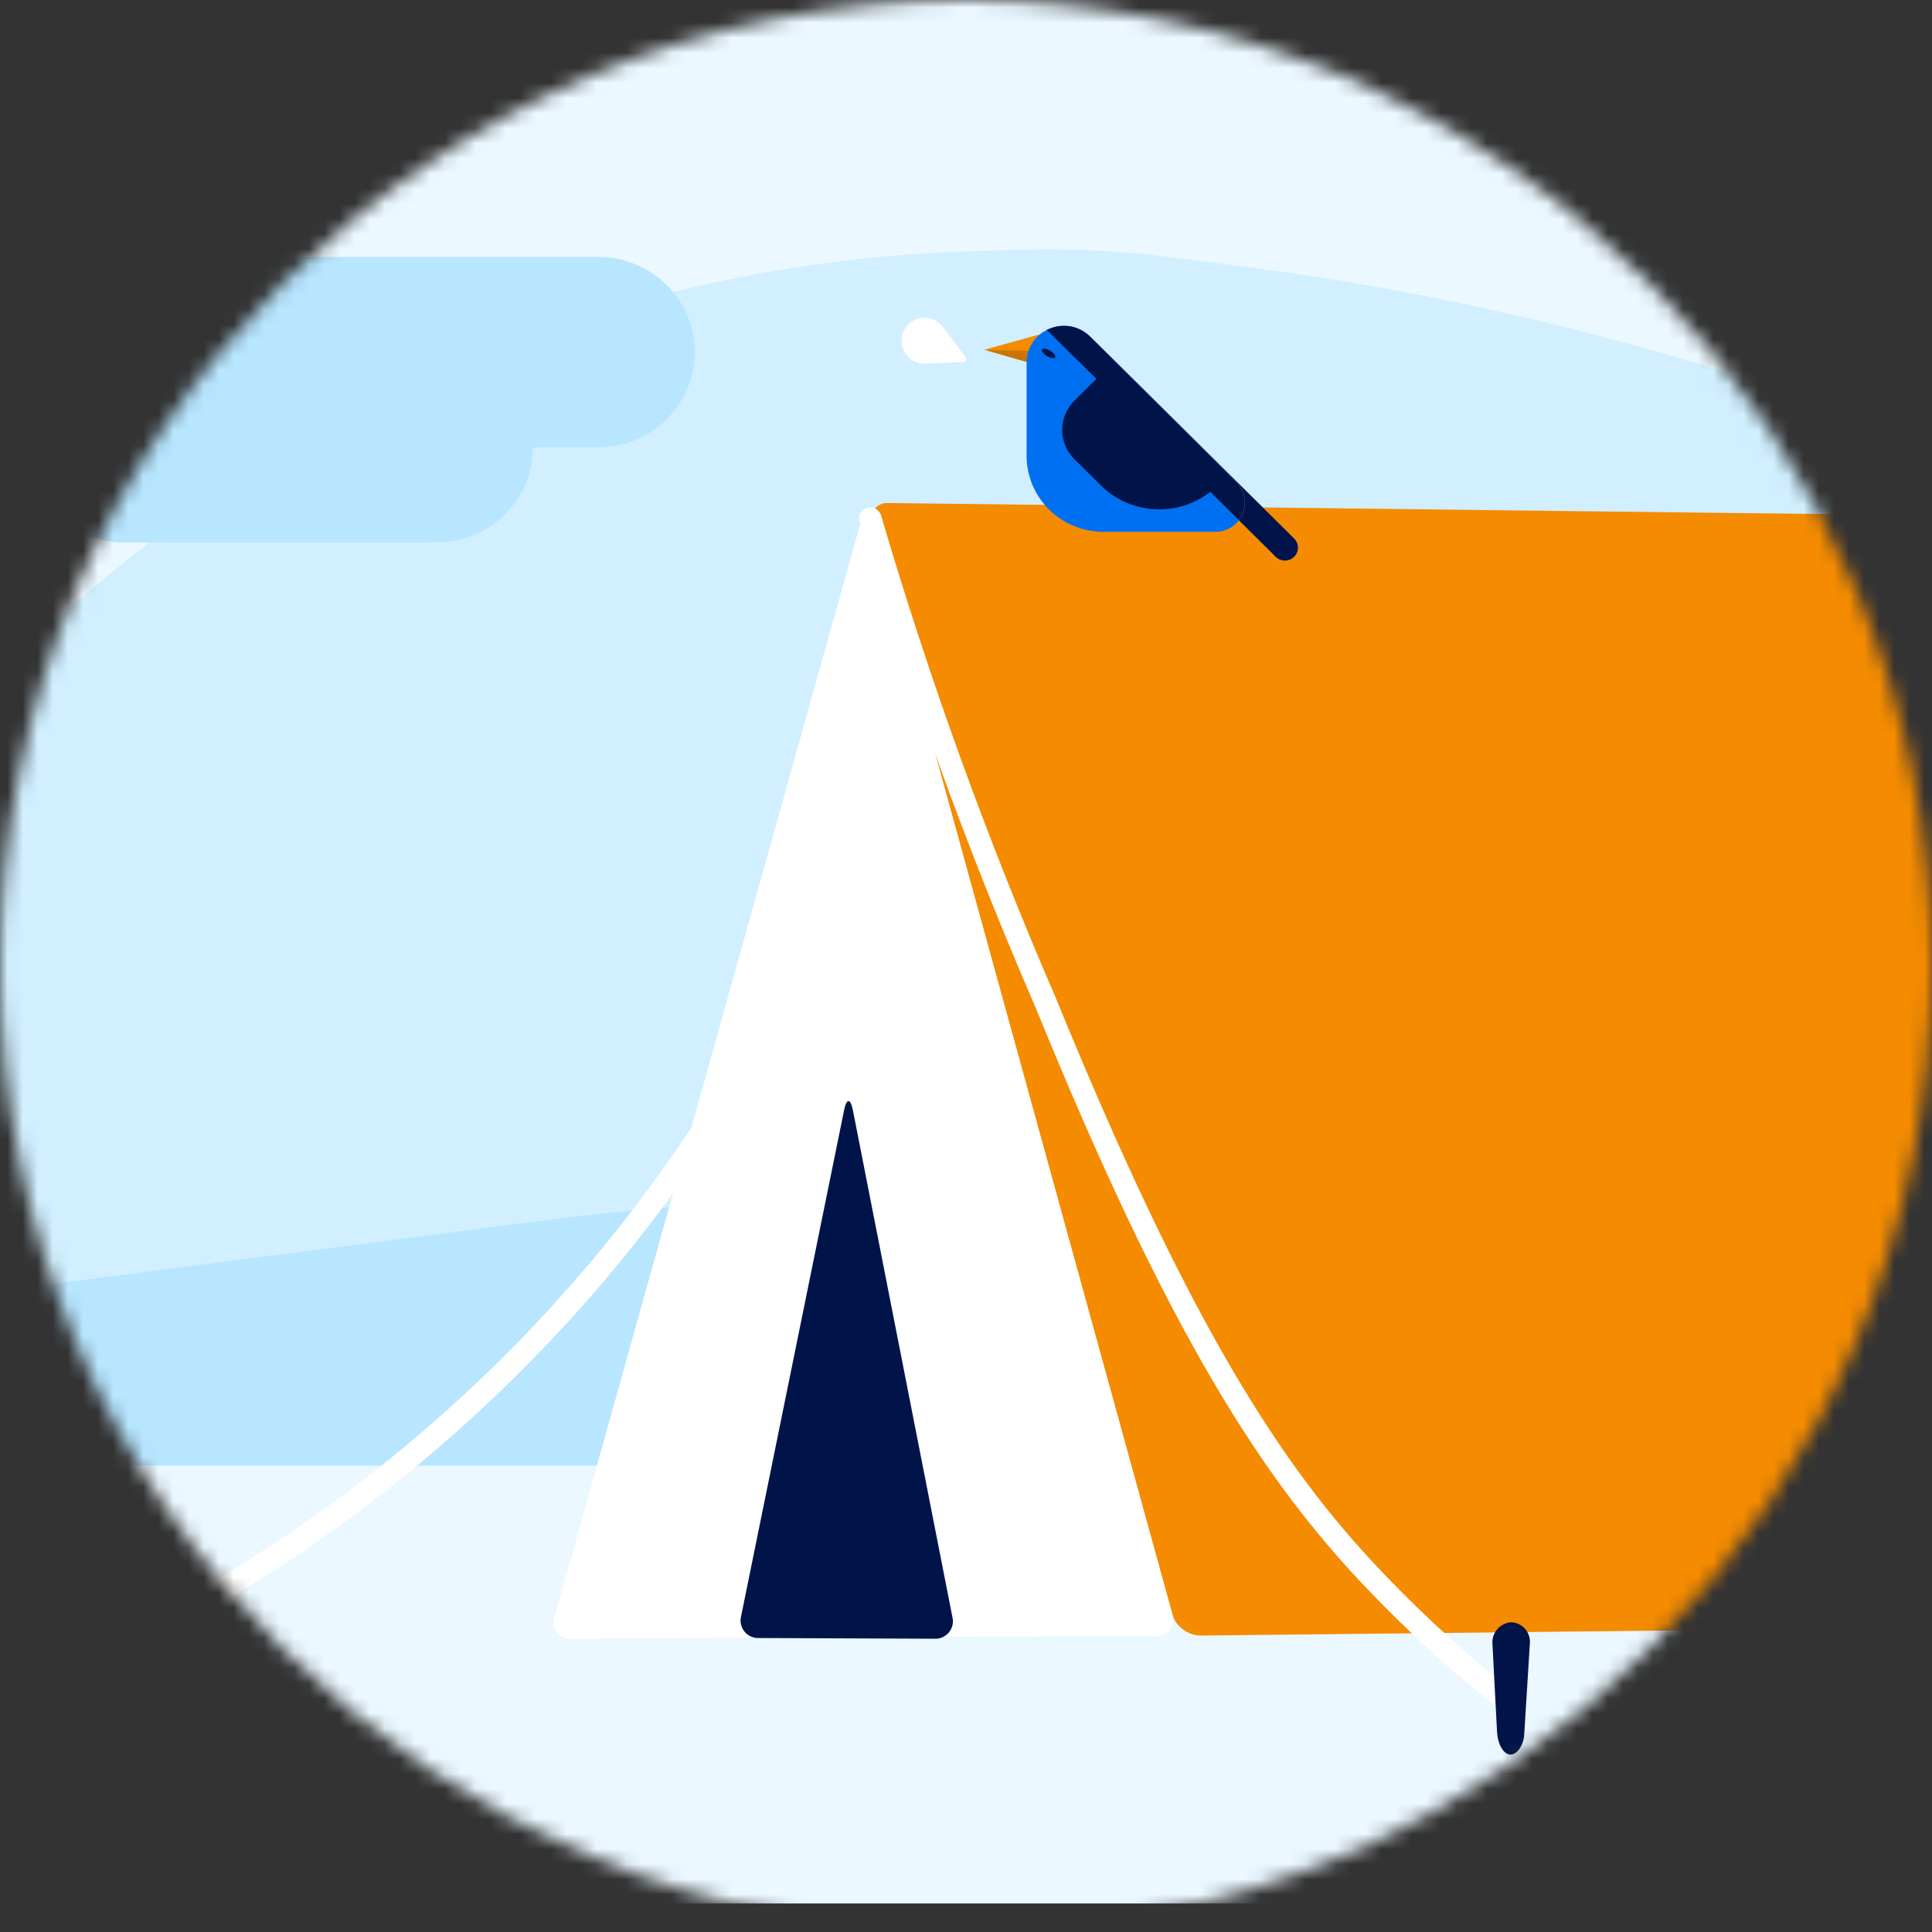 <svg width="128" height="128" viewBox="0 0 128 128" fill="none" xmlns="http://www.w3.org/2000/svg">
<rect x="0" y="0" width="128" height="128" fill="#333333" stroke="none"/>
<mask id="mask0_4518_152270" style="mask-type:alpha" maskUnits="userSpaceOnUse" x="0" y="0" width="128" height="128">
<circle cx="64" cy="64" r="64" fill="#EBF8FF"/>
</mask>
<g mask="url(#mask0_4518_152270)">
<path d="M190.768 3.88174e-06H7.222C6.025 -0.001 4.841 0.234 3.735 0.691C2.629 1.148 1.625 1.818 0.778 2.664C-0.068 3.509 -0.74 4.514 -1.198 5.619C-1.656 6.724 -1.892 7.909 -1.892 9.105V116.995C-1.892 119.412 -0.931 121.73 0.778 123.439C2.487 125.148 4.805 126.108 7.222 126.108H190.768C193.185 126.108 195.503 125.148 197.213 123.439C198.922 121.73 199.882 119.412 199.882 116.995V9.105C199.882 7.909 199.646 6.724 199.188 5.619C198.73 4.514 198.058 3.509 197.212 2.664C196.366 1.818 195.361 1.148 194.255 0.691C193.15 0.234 191.965 -0.001 190.768 3.88174e-06Z" fill="#EBF8FF"/>
<path d="M-1.892 45.714L6.405 38.748C22.678 25.085 43.077 17.3 64.314 16.646L67.524 16.548C70.844 16.445 74.168 16.606 77.463 17.027L82.041 17.613C111.429 21.372 139.522 31.981 164.058 48.585L199.882 72.828V96.788H-1.892L-1.892 45.714Z" fill="#D1EFFF"/>
<path d="M-1.892 85.754L36.026 80.861C56.224 78.255 76.711 78.927 96.694 82.853L121.845 87.793C131.892 89.767 142.269 89.264 152.079 86.327L170.209 80.901C178.671 78.368 187.807 79.501 195.393 84.024L199.882 86.7V97.103H-1.892V85.754Z" fill="#B8E6FF"/>
<ellipse cx="1.681" cy="1.681" rx="1.681" ry="1.681" transform="matrix(-1 0 0 1 9.668 4.414)" fill="#EBF8FF"/>
<circle cx="1.261" cy="1.261" r="1.261" transform="matrix(-1 0 0 1 88.276 5.675)" fill="#EBF8FF"/>
<ellipse cx="0.841" cy="0.841" rx="0.841" ry="0.841" transform="matrix(-1 0 0 1 39.514 10.089)" fill="#EBF8FF"/>
<ellipse cx="0.841" cy="0.841" rx="0.841" ry="0.841" transform="matrix(-1 0 0 1 2.943 21.438)" fill="#EBF8FF"/>
<path d="M8.275 23.33H28.927C29.766 23.33 30.596 23.493 31.37 23.81C32.145 24.127 32.848 24.591 33.441 25.177C34.033 25.762 34.504 26.457 34.825 27.223C35.145 27.988 35.31 28.808 35.31 29.636C35.31 30.463 35.145 31.284 34.825 32.048C34.504 32.813 34.033 33.509 33.441 34.094C32.848 34.68 32.145 35.144 31.37 35.461C30.596 35.778 29.766 35.941 28.927 35.941H8.275C6.582 35.941 4.958 35.277 3.761 34.094C2.564 32.912 1.892 31.308 1.892 29.636C1.892 27.963 2.564 26.359 3.761 25.177C4.958 23.994 6.582 23.33 8.275 23.33Z" fill="#B8E6FF"/>
<path d="M18.994 17.025H39.647C40.485 17.025 41.315 17.188 42.089 17.505C42.864 17.822 43.567 18.286 44.16 18.872C44.753 19.457 45.223 20.152 45.544 20.917C45.864 21.682 46.03 22.502 46.03 23.33C46.03 24.158 45.864 24.978 45.544 25.743C45.223 26.508 44.753 27.203 44.16 27.789C43.567 28.374 42.864 28.839 42.089 29.155C41.315 29.472 40.485 29.636 39.647 29.636H18.994C17.301 29.636 15.678 28.971 14.48 27.789C13.283 26.606 12.611 25.002 12.611 23.33C12.611 21.658 13.283 20.054 14.48 18.872C15.678 17.689 17.301 17.025 18.994 17.025Z" fill="#B8E6FF"/>
<g clip-path="url(#clip0_4518_152270)">
<path d="M57.77 34.742C57.712 34.575 57.696 34.396 57.724 34.221C57.753 34.046 57.824 33.88 57.932 33.74C58.041 33.599 58.182 33.488 58.344 33.416C58.506 33.344 58.684 33.314 58.86 33.327L140.4 34.29C140.823 34.315 141.228 34.469 141.562 34.73C141.895 34.991 142.141 35.347 142.268 35.751L161.2 106.041C161.259 106.211 161.276 106.392 161.248 106.569C161.221 106.747 161.15 106.915 161.042 107.058C160.935 107.201 160.793 107.316 160.63 107.391C160.467 107.467 160.288 107.501 160.109 107.491L79.532 108.361C79.112 108.348 78.705 108.205 78.368 107.951C78.032 107.698 77.782 107.347 77.653 106.946L57.77 34.742Z" fill="#F58B00"/>
<path d="M127.489 107.804C127.299 107.811 127.11 107.776 126.936 107.702C126.761 107.629 126.604 107.518 126.476 107.378C126.348 107.238 126.252 107.072 126.194 106.891C126.137 106.711 126.119 106.52 126.143 106.331L132.721 35.74C132.766 35.339 132.955 34.968 133.254 34.697C133.553 34.426 133.941 34.273 134.345 34.267H140.4C140.821 34.286 141.227 34.434 141.561 34.691C141.895 34.949 142.142 35.302 142.268 35.705L161.2 105.995C161.259 106.164 161.276 106.346 161.248 106.523C161.221 106.7 161.15 106.868 161.042 107.012C160.935 107.155 160.793 107.27 160.63 107.345C160.467 107.421 160.288 107.455 160.109 107.445L127.489 107.804Z" fill="#CC7400"/>
<path d="M100.065 113.603C99.901 113.606 99.742 113.553 99.613 113.452C96.532 111.046 93.625 108.426 90.912 105.612C84.358 98.828 78.152 89.898 69.278 68.374L68.466 66.414C63.983 56.042 60.136 45.407 56.946 34.568C56.918 34.475 56.908 34.378 56.918 34.281C56.928 34.184 56.957 34.091 57.003 34.005C57.05 33.92 57.113 33.845 57.189 33.784C57.264 33.724 57.352 33.679 57.445 33.652C57.539 33.624 57.637 33.614 57.735 33.623C57.832 33.633 57.927 33.662 58.013 33.708C58.099 33.755 58.175 33.818 58.237 33.894C58.299 33.969 58.345 34.057 58.373 34.151C61.546 44.939 65.373 55.523 69.834 65.846L70.646 67.806C79.463 89.11 85.553 97.958 91.98 104.58C94.643 107.342 97.496 109.915 100.518 112.281C100.595 112.341 100.659 112.415 100.707 112.5C100.755 112.585 100.786 112.679 100.798 112.776C100.81 112.873 100.803 112.971 100.776 113.065C100.75 113.16 100.706 113.248 100.645 113.324C100.577 113.413 100.489 113.484 100.388 113.532C100.287 113.58 100.177 113.605 100.065 113.603Z" fill="white"/>
<path d="M10.579 108.373C10.412 108.375 10.248 108.321 10.116 108.218C9.983 108.116 9.889 107.972 9.848 107.809C9.808 107.646 9.824 107.475 9.893 107.322C9.963 107.17 10.082 107.045 10.231 106.969C26.11 98.528 39.355 85.876 48.513 70.403C48.562 70.319 48.628 70.244 48.706 70.185C48.784 70.126 48.873 70.082 48.968 70.057C49.063 70.032 49.161 70.027 49.259 70.04C49.356 70.054 49.449 70.087 49.534 70.137C49.701 70.24 49.821 70.405 49.869 70.595C49.916 70.786 49.888 70.987 49.789 71.157C40.502 86.858 27.068 99.698 10.962 108.268C10.846 108.337 10.714 108.373 10.579 108.373Z" fill="white"/>
<path d="M57.77 34.742C57.561 33.953 57.202 33.953 56.981 34.742L36.738 107.143C36.677 107.309 36.659 107.489 36.686 107.664C36.712 107.839 36.783 108.005 36.89 108.146C36.998 108.287 37.139 108.399 37.301 108.471C37.463 108.543 37.641 108.573 37.817 108.558L76.586 108.384C76.765 108.396 76.944 108.364 77.107 108.29C77.27 108.216 77.412 108.102 77.52 107.959C77.628 107.817 77.699 107.649 77.726 107.472C77.754 107.295 77.737 107.115 77.676 106.946L57.77 34.742Z" fill="white"/>
<path d="M50.264 108.523C50.083 108.53 49.903 108.493 49.738 108.417C49.573 108.341 49.428 108.227 49.316 108.085C49.203 107.943 49.125 107.777 49.088 107.599C49.051 107.421 49.057 107.237 49.104 107.062L55.925 73.546C56.088 72.746 56.343 72.746 56.505 73.546L63.094 107.109C63.142 107.284 63.147 107.468 63.111 107.645C63.074 107.823 62.996 107.99 62.883 108.132C62.77 108.274 62.626 108.388 62.461 108.464C62.296 108.54 62.116 108.576 61.934 108.57L50.264 108.523Z" fill="#00144A"/>
<path d="M100.993 114.762C100.993 115.574 100.529 116.247 100.077 116.247C99.624 116.247 99.23 115.574 99.184 114.762L98.882 108.964C98.861 108.783 98.877 108.6 98.93 108.426C98.983 108.252 99.07 108.09 99.188 107.951C99.305 107.812 99.45 107.699 99.612 107.617C99.775 107.536 99.953 107.489 100.135 107.479C100.314 107.489 100.49 107.536 100.65 107.616C100.81 107.697 100.952 107.81 101.067 107.949C101.181 108.087 101.266 108.248 101.315 108.421C101.364 108.593 101.377 108.774 101.353 108.952L100.993 114.762Z" fill="#00144A"/>
<path d="M11.577 109.555C11.577 110.367 11.113 111.04 10.672 111.04C10.231 111.04 9.814 110.367 9.767 109.555L9.466 103.699C9.446 103.518 9.464 103.336 9.517 103.162C9.571 102.989 9.658 102.828 9.775 102.689C9.892 102.551 10.036 102.437 10.198 102.356C10.361 102.274 10.537 102.226 10.719 102.214C10.899 102.226 11.075 102.274 11.236 102.356C11.397 102.438 11.539 102.552 11.655 102.691C11.77 102.83 11.855 102.991 11.906 103.164C11.956 103.338 11.971 103.52 11.948 103.699L11.577 109.555Z" fill="#00144A"/>
</g>
<path d="M70.249 21.777L65.204 23.172L70.734 23.364L70.249 21.777Z" fill="#F58B00"/>
<path d="M68.357 24.085L65.204 23.172L68.793 23.268L68.357 24.085Z" fill="#CC7400"/>
<path d="M73.094 35.233H80.523C82.258 35.233 83.129 33.155 81.907 31.936L76.618 26.674L72.231 22.31C70.677 20.765 68.014 21.853 68.014 24.037V30.195C68.014 31.531 68.549 32.812 69.501 33.756C70.454 34.701 71.746 35.232 73.094 35.233Z" fill="#0070F2"/>
<path opacity="0.5" d="M71.296 23.786C70.958 23.451 70.958 22.907 71.296 22.573C71.634 22.238 72.182 22.238 72.52 22.573L85.743 35.677C86.081 36.012 86.081 36.555 85.743 36.89C85.405 37.225 84.857 37.225 84.519 36.89L71.296 23.786Z" fill="white"/>
<path d="M73.097 24.644L71.181 26.543C70.661 27.057 70.37 27.755 70.37 28.483C70.37 29.211 70.661 29.909 71.181 30.424L72.928 32.156C73.956 33.175 75.35 33.747 76.803 33.747C78.256 33.748 79.65 33.176 80.678 32.158L73.097 24.644Z" fill="#00144A"/>
<path d="M81.904 31.936L76.615 26.674L72.227 22.31C71.394 21.481 72.177 23.328 71.288 23.777C71.129 23.616 71.041 23.399 71.042 23.173C71.044 22.948 71.135 22.732 71.296 22.573C71.458 22.412 71.678 22.322 71.907 22.322C72.137 22.322 72.357 22.412 72.519 22.573L85.743 35.678C85.905 35.839 85.996 36.057 85.996 36.284C85.996 36.512 85.905 36.73 85.743 36.891C85.662 36.97 85.567 37.033 85.462 37.077C85.356 37.12 85.244 37.142 85.13 37.142C85.017 37.142 84.904 37.12 84.799 37.077C84.694 37.033 84.598 36.97 84.518 36.891L82.078 34.473C82.618 33.754 82.656 32.684 81.904 31.936Z" fill="#00144A"/>
<path d="M72.227 22.31L76.615 26.674L81.904 31.936C82.656 32.684 82.618 33.754 82.076 34.47L69.36 21.868C69.358 21.865 69.355 21.863 69.352 21.86C70.24 21.411 71.394 21.482 72.227 22.31Z" fill="#00144A"/>
<path d="M69.908 23.674C69.85 23.772 69.607 23.734 69.365 23.59C69.123 23.446 68.974 23.25 69.032 23.152C69.091 23.055 69.334 23.092 69.576 23.236C69.817 23.381 69.966 23.576 69.908 23.674Z" fill="#00144A"/>
<path d="M63.965 23.641C64.067 23.777 63.976 23.973 63.805 23.98L61.32 24.096C60.175 24.149 59.385 22.966 59.871 21.928C60.357 20.891 61.772 20.742 62.464 21.656L63.965 23.641Z" fill="white"/>
</g>
<defs>
<clipPath id="clip0_4518_152270">
<rect width="179.704" height="83.862" fill="white" transform="translate(9.458 33.324)"/>
</clipPath>
</defs>
</svg>
